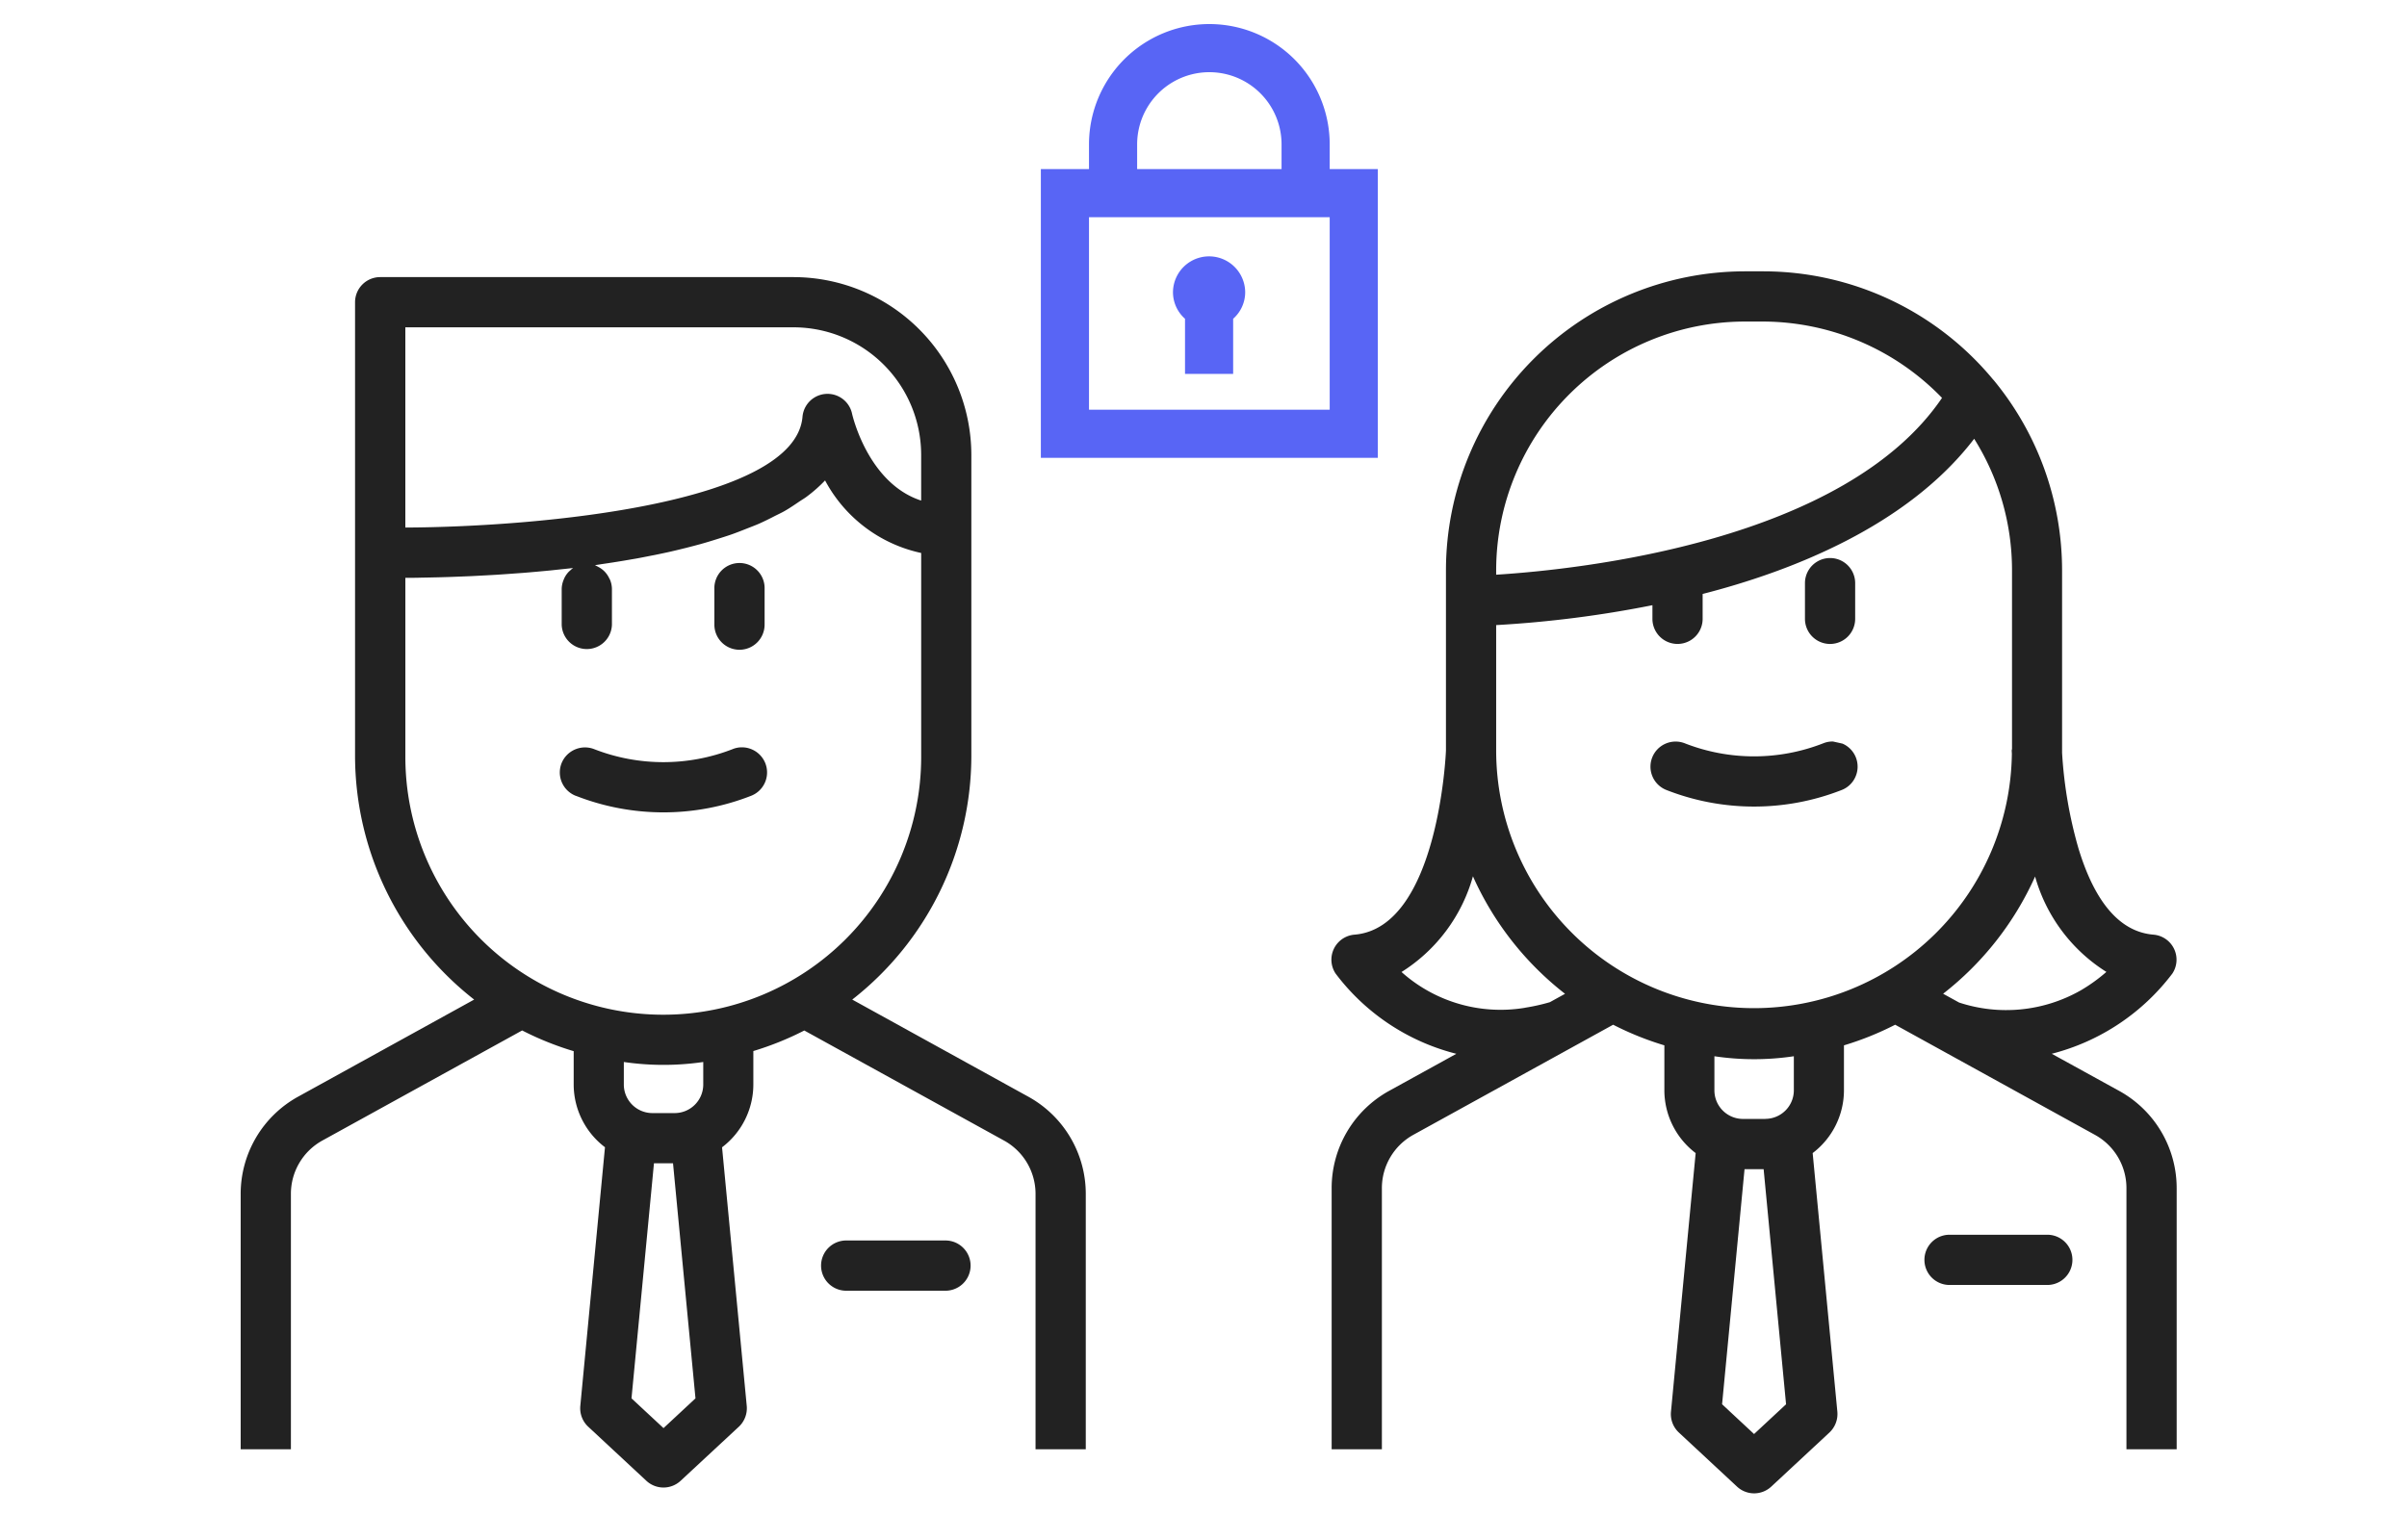<svg xmlns="http://www.w3.org/2000/svg" width="100" height="64" viewBox="0 0 100 64">
    <defs>
        <style>
            .cls-2{fill:#222}.cls-3{fill:#5865f5}
        </style>
    </defs>
    <g id="Cert_Icon" transform="translate(-18 -507.165)">
        <g id="그룹_6016" transform="translate(-777.306 -502.721)">
            <g id="그룹_6015">
                <path id="패스_1708" d="M871.858 1040.791a62.335 62.335 0 0 0-.4-.089 1.027 1.027 0 0 0-.4.073 7.894 7.894 0 0 1-5.76 0 1.047 1.047 0 0 0-.795.016 1.042 1.042 0 0 0 .037 1.927 9.975 9.975 0 0 0 7.278 0 1.029 1.029 0 0 0 .575-.552 1.042 1.042 0 0 0-.537-1.375z" class="cls-2"/>
                <path id="패스_1709" d="M883.347 1055.221l-2.8-1.542a9.124 9.124 0 0 0 5.011-3.334 1.044 1.044 0 0 0-.785-1.616c-1.378-.113-2.425-1.316-3.113-3.574a18.124 18.124 0 0 1-.684-3.991v-7.58a12.423 12.423 0 0 0-2.836-7.893l-.045-.05a12.4 12.4 0 0 0-9.54-4.479h-.755a12.435 12.435 0 0 0-12.421 12.422v7.483c0 .074-.309 7.374-3.8 7.662a1.043 1.043 0 0 0-.786 1.615 9.057 9.057 0 0 0 5.018 3.336l-2.794 1.541a4.613 4.613 0 0 0-2.387 4.041v10.854h2.087v-10.854a2.53 2.53 0 0 1 1.308-2.215l8.3-4.575a12.627 12.627 0 0 0 2.128.857v1.869a3.28 3.28 0 0 0 1.3 2.608l-1.026 10.752a1.047 1.047 0 0 0 .329.862l2.416 2.248a1.044 1.044 0 0 0 1.421 0l2.417-2.248a1.055 1.055 0 0 0 .33-.863l-1.026-10.751a3.279 3.279 0 0 0 1.3-2.608v-1.869a12.636 12.636 0 0 0 2.128-.857l8.3 4.577a2.523 2.523 0 0 1 1.308 2.213v10.854h2.087v-10.854a4.613 4.613 0 0 0-2.39-4.041zm-1.606-4.171a6.256 6.256 0 0 1-5.043.5l-.664-.366a12.835 12.835 0 0 0 3.821-4.871 6.877 6.877 0 0 0 2.962 3.964 6.879 6.879 0 0 1-1.076.773zm-2.857-9.956l.006.12a10.713 10.713 0 0 1-21.425-.118v-5.232a46.532 46.532 0 0 0 6.492-.827v.567a1.043 1.043 0 0 0 2.086 0v-1.034c3.638-.932 8.49-2.8 11.281-6.449a10.265 10.265 0 0 1 1.572 5.462v7.426l-.014.07zm-21.419-7.324v-.186a10.347 10.347 0 0 1 10.334-10.335h.762a10.371 10.371 0 0 1 7.427 3.173c-4.049 5.963-15.021 7.128-18.523 7.348zm2.861 17.417l-.63.348a8.078 8.078 0 0 1-1.011.227l-.024.006a6.171 6.171 0 0 1-5.128-1.487 6.886 6.886 0 0 0 2.967-3.977 12.813 12.813 0 0 0 3.826 4.883zm8.316 5.2h-.923a1.188 1.188 0 0 1-1.187-1.186v-1.419a11.172 11.172 0 0 0 3.3 0v1.419a1.187 1.187 0 0 1-1.19 1.183zm-.858 2.087h.793l.932 9.771-1.329 1.237-1.329-1.237z" class="cls-2"/>
                <path id="패스_1710" d="M871.337 1036.648a1.044 1.044 0 0 0 1.043-1.043v-1.485a1.043 1.043 0 1 0-2.086 0v1.485a1.044 1.044 0 0 0 1.043 1.043z" class="cls-2"/>
                <path id="패스_1711" d="M880.394 1061.2h-4.125a1.044 1.044 0 0 0 0 2.087h4.125a1.044 1.044 0 0 0 0-2.087z" class="cls-2"/>
                <path id="패스_1712" d="M838.027 1055.462l-7.314-4.035a12.876 12.876 0 0 0 4.948-10.09v-12.548a7.4 7.4 0 0 0-7.386-7.387H811.1a1.044 1.044 0 0 0-1.043 1.043v18.892a12.876 12.876 0 0 0 4.948 10.09l-7.314 4.035a4.613 4.613 0 0 0-2.386 4.04v10.614h2.087V1059.5a2.528 2.528 0 0 1 1.307-2.215l8.3-4.575a12.632 12.632 0 0 0 2.141.861v1.385a3.277 3.277 0 0 0 1.3 2.607l-1.025 10.752a1.048 1.048 0 0 0 .329.863l2.416 2.248a1.045 1.045 0 0 0 1.422 0l2.418-2.246a1.052 1.052 0 0 0 .33-.864l-1.026-10.75a3.279 3.279 0 0 0 1.3-2.608v-1.392a12.616 12.616 0 0 0 2.117-.854l8.3 4.575a2.528 2.528 0 0 1 1.307 2.215v10.614h2.087V1059.5a4.611 4.611 0 0 0-2.388-4.038zm-25.246-21.569l.323-.006.449-.01.41-.012.482-.018.459-.019.569-.03.448-.025c.285-.018.579-.039.878-.062l.23-.016c.366-.029.741-.064 1.121-.1.115-.011.231-.025.347-.037.206-.022.411-.042.62-.067a.952.952 0 0 0-.133.113c-.013.012-.027.021-.039.033a1 1 0 0 0-.2.29c-.011.024-.02.047-.029.072a1.022 1.022 0 0 0-.074.363v1.486a1.044 1.044 0 0 0 2.087 0v-1.486a1.028 1.028 0 0 0-.075-.372c-.014-.035-.034-.065-.051-.1a1.039 1.039 0 0 0-.144-.214 1 1 0 0 0-.3-.232.976.976 0 0 0-.095-.05c-.014-.006-.025-.016-.039-.021.108-.015.217-.034.325-.05.268-.039.534-.08.8-.124.2-.033.391-.067.587-.1.257-.046.512-.1.767-.148.2-.041.4-.083.6-.127.248-.056.492-.116.736-.177.195-.05.389-.1.581-.153.239-.067.471-.138.7-.211.185-.058.37-.116.55-.178.23-.08.448-.167.668-.254.167-.066.336-.13.5-.2.221-.1.426-.2.633-.308.141-.072.289-.139.423-.215.218-.124.414-.259.612-.393.1-.069.214-.133.31-.206a6.02 6.02 0 0 0 .767-.677 5.94 5.94 0 0 0 3.993 3.015v8.474a10.715 10.715 0 0 1-21.43 0v-7.441c.187 0 .402 0 .634-.007zm17.925-6.811a1.043 1.043 0 0 0-2.06.128c-.313 3.59-10.856 4.575-16.5 4.6v-8.321h16.13a5.306 5.306 0 0 1 5.3 5.3v1.9c-2.219-.721-2.864-3.578-2.87-3.607zm-7.373 29.062h-.924a1.188 1.188 0 0 1-1.186-1.186v-.937a11.447 11.447 0 0 0 3.3 0v.939a1.188 1.188 0 0 1-1.19 1.184zm-.858 2.086h.792l.933 9.77-1.328 1.236-1.33-1.236z" class="cls-2"/>
                <path id="패스_1713" d="M826.028 1036.889a1.045 1.045 0 0 0 1.044-1.043v-1.486a1.044 1.044 0 1 0-2.087 0v1.486a1.044 1.044 0 0 0 1.043 1.043z" class="cls-2"/>
                <path id="패스_1714" d="M819.232 1042.959a9.972 9.972 0 0 0 7.277 0 1.042 1.042 0 0 0 .039-1.927 1.022 1.022 0 0 0-.4-.088 1 1 0 0 0-.4.073 7.917 7.917 0 0 1-5.763 0 1.049 1.049 0 0 0-1.35.591 1.044 1.044 0 0 0 .593 1.352z" class="cls-2"/>
                <path id="패스_1715" d="M834.618 1061.439h-4.124a1.044 1.044 0 1 0 0 2.087h4.124a1.044 1.044 0 0 0 0-2.087z" class="cls-2"/>
            </g>
            <path id="패스_1716" d="M850.549 1016.912v-1.026a5 5 0 0 0-10 0v1.026h-2v12h14v-12zm-8-1.026a3 3 0 0 1 6 0v1.026h-6zm8 11.026h-10v-8h10z" class="cls-3"/>
            <path id="패스_1717" d="M847.038 1022.04a1.5 1.5 0 0 0-3 0 1.472 1.472 0 0 0 .5 1.093v2.292h2v-2.292a1.469 1.469 0 0 0 .5-1.093z" class="cls-3"/>
        </g>
    </g>
</svg>

